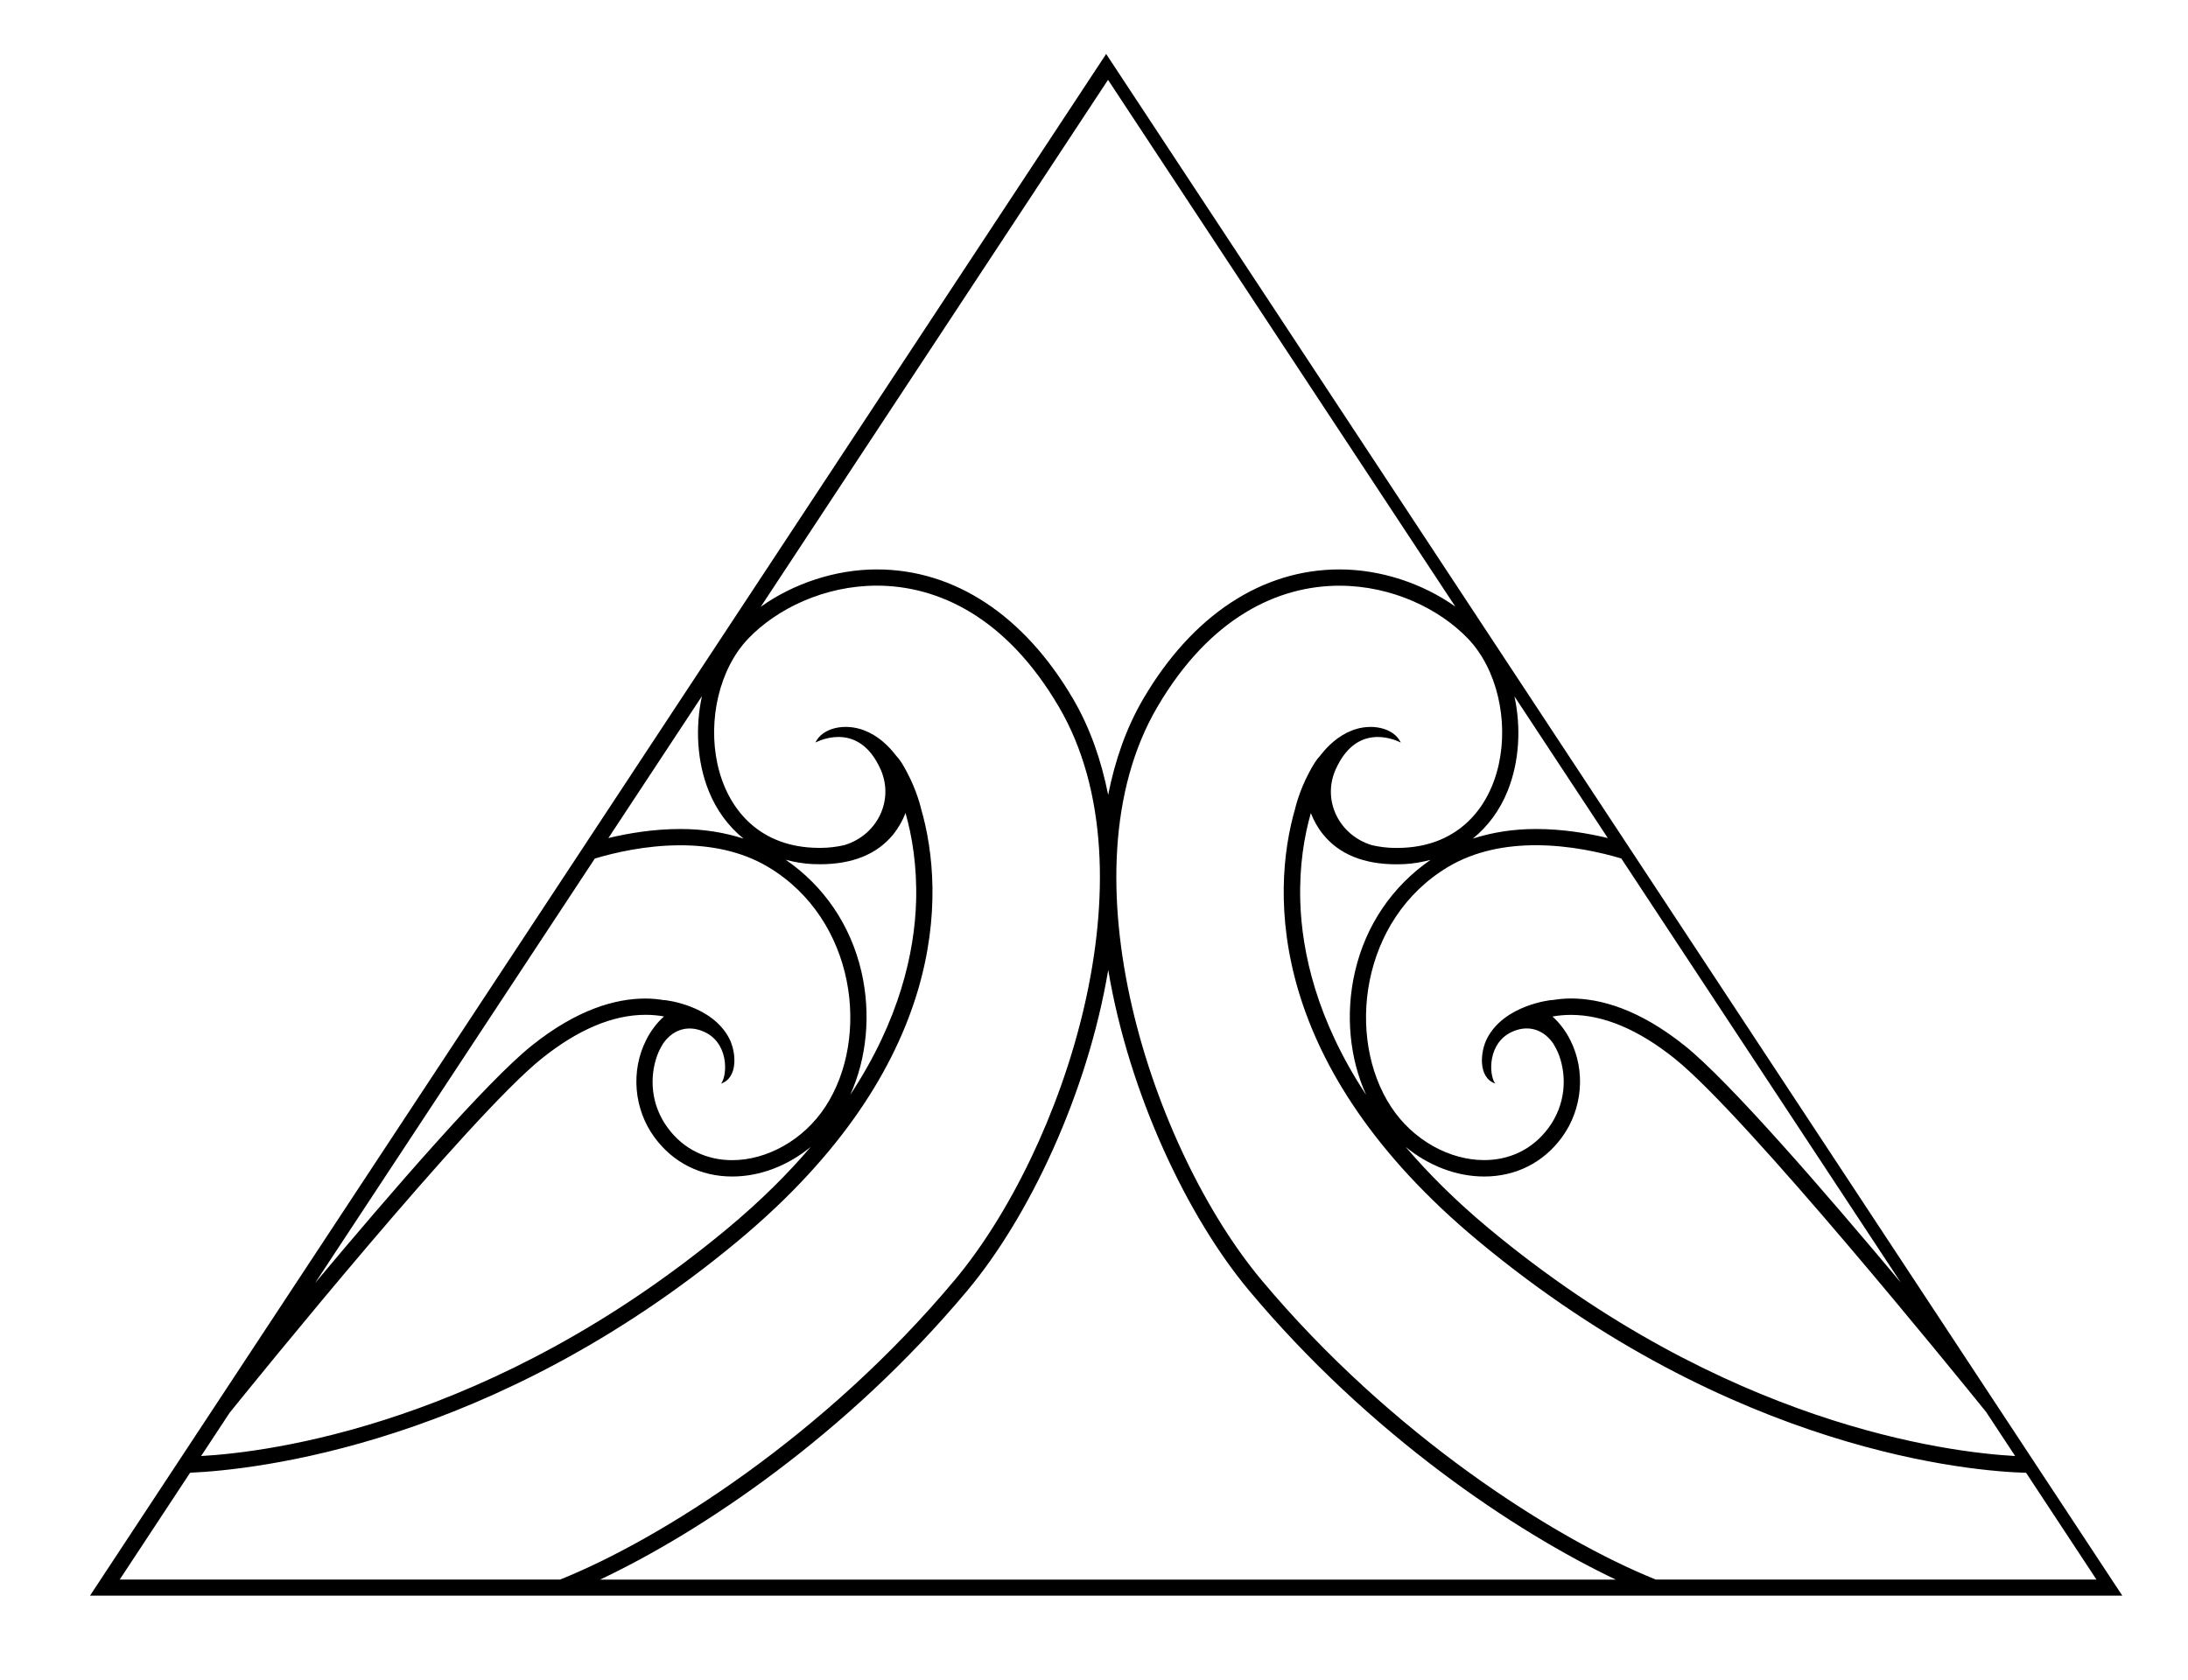 <?xml version="1.0" encoding="utf-8"?>
<!-- Generator: Adobe Illustrator 24.1.1, SVG Export Plug-In . SVG Version: 6.00 Build 0)  -->
<svg version="1.1" id="Layer_1" xmlns="http://www.w3.org/2000/svg" xmlns:xlink="http://www.w3.org/1999/xlink" x="0px" y="0px"
	 viewBox="0 0 360 276.48" style="enable-background:new 0 0 360 276.48;" xml:space="preserve">
<style type="text/css">
	.st0{clip-path:url(#SVGID_2_);}
</style>
<g>
	<defs>
		<polygon id="SVGID_1_" points="182,8.88 14.15,263.6 349.85,263.6 		"/>
	</defs>
	<clipPath id="SVGID_2_">
		<use xlink:href="#SVGID_1_"  style="overflow:visible;"/>
	</clipPath>
	<path class="st0" d="M183.43,10.01l-0.16-0.25L18.35-240.53l-1.1-1.67L-150.29,12.06h0L-315.37,262.6H14.79h4.9h330.16
		L183.43,10.01z M331.56,239.62c-11.02-0.61-47.69-5.11-86.58-37.44c-5.46-4.54-9.95-9.04-13.71-13.44
		c3.74,3.07,8.31,4.88,12.93,4.88c5.2,0,9.74-2.29,12.78-6.44c3.41-4.65,3.95-10.95,1.37-16.04c-0.78-1.54-1.78-2.84-2.92-3.85
		c0.92-0.17,1.93-0.27,3.04-0.27c5.37,0,11.12,2.42,17.07,7.19c11.72,9.39,46.43,52.2,51.25,58.17L331.56,239.62z M312.75,211.07
		c-12.32-14.73-28.19-33.08-35.54-38.97c-7.52-6.02-13.88-7.78-18.75-7.78c-1.09,0-2.08,0.11-3.02,0.26c-0.1,0.01-0.13,0-0.24,0.01
		c0,0-7.67,0.77-10.53,6.31c-1.1,2.13-1.55,6.4,1.34,7.42c-1.07-1.42-1.33-6.95,3.14-8.67c2.62-1.01,4.93-0.03,6.38,2.04
		c0.38,0.63,0.74,1.29,1,2.01c0,0.01,0,0.02,0.01,0.02c1.27,3.55,1.06,8.05-1.73,11.86c-2.7,3.68-6.57,5.34-10.62,5.34
		c-5.68,0-11.71-3.27-15.32-8.78c-7.45-11.37-5.04-30.84,9.37-39.46c4.5-2.69,9.63-3.58,14.45-3.58c5.65,0,10.81,1.21,14.07,2.18
		L312.75,211.07z M224.78,180.19c-8.15-12.35-10.59-23.5-10.84-31.85c-0.18-5.87,0.67-10.82,1.74-14.53
		c0.47,1.22,1.13,2.43,2.04,3.54c2.65,3.25,6.7,4.89,12.04,4.89c0.41,0,0.83-0.01,1.26-0.03c1.53-0.07,2.97-0.34,4.36-0.7
		c-6.22,4.28-10.67,10.69-12.45,18.44C221.33,166.91,222.05,174.2,224.78,180.19z M249.18,114.61l15.36,23.31
		c-3.25-0.78-7.38-1.49-11.84-1.49h0c-3.78,0-7.22,0.57-10.37,1.58c2.46-2,4.44-4.63,5.74-7.88
		C249.99,125.33,250.29,119.74,249.18,114.61z M239.45,99.83c-5.39-3.83-12.29-6.12-19.06-6.12c-12.77,0-24.23,7.56-32.28,21.29
		c-2.83,4.83-4.66,10.18-5.78,15.81c-1.12-5.62-2.95-10.98-5.78-15.81c-8.04-13.73-19.5-21.29-32.28-21.29
		c-6.79,0-13.7,2.3-19.1,6.15l57.14-86.72L239.45,99.83z M179.88,9.42H90.44c11.08-3.44,19.25-11.69,24.86-24.98
		c10.89-25.77,8.31-51.1,5.59-64.54L179.88,9.42z M116.52-86.74c2.38,8.47,9.37,39.19-3.7,70.13C104.84,2.27,92.41,8.6,77.57,8.6
		c-0.07,0-0.14,0-0.21,0C60.14,8.53,46.56-5.1,48.93-22.99c1.61-12.17,9.17-16.04,16.23-16.04c2.9,0,5.71,0.65,7.99,1.65
		c2.92,1.28,5.17,3.26,6.74,5.61c6.25,11.35-5.16,18.03-10.63,15.59c-2.84-1.08-3.85-3.72-3.26-6.45c-2.54,3.24-0.14,9.33,6.5,9.33
		c8.72,0,14.89-10.74,14.89-10.74c0,0,0,0,0,0c3.69-5.48,7.85-15.46,7.53-32.47c-0.63-33.46-12.18-69.52-22.13-96.56L116.52-86.74z
		 M66.41,9.42H47.33V-9.94c1.2,3.87,3.16,7.46,5.87,10.57C56.72,4.66,61.29,7.64,66.41,9.42z M92.23-56.47
		c0.31,16.38-3.71,25.86-7.12,30.92c-0.87-6.21-4.82-11.66-10.88-14.31c-2.77-1.21-5.99-1.87-9.07-1.87
		c-8.78,0-15.17,5.02-17.83,13.61v-102.52c1.96,1.6,4.48,2.72,7.6,2.72c5.55,0,10.92-2.97,14.02-7.74
		c1.55-2.39,3.38-6.71,2.84-12.89C81.61-122.31,91.57-91.68,92.23-56.47z M55.91-130.69c-5.95-0.17-8.31-4.34-8.98-7.44
		c-1.01-4.67,0.37-9.91,4.84-10.37c2.69-0.28,3.99,0.91,4.87,1.73c-0.53-2.24-2.69-3.57-5.07-3.57c-3.83,0-6.9,3.7-6.9,8.69v2.13
		c0-0.01-0.03-0.09-0.03-0.09V9.42H18.8V-146.2c0-14.17,8.94-23.87,17.52-25.86c2.39-0.55,5.19-1.01,8.17-1.01
		c7.73,0,16.58,3.06,22.06,15.36C73.89-141.26,64.93-131.35,55.91-130.69z M17.24-237.4l45.86,69.6c-4.82-5.19-11.09-7.96-18.6-7.96
		c-2.75,0-5.7,0.36-8.78,1.08c-7.68,1.78-15.66,9.19-18.47,20.15c-2.82-10.96-10.79-18.37-18.47-20.15
		c-3.08-0.71-6.03-1.08-8.78-1.08c-7.51,0-13.78,2.76-18.6,7.95L17.24-237.4z M-32.07-157.71c5.48-12.3,14.33-15.36,22.06-15.36
		c2.97,0,5.78,0.45,8.17,1.01c8.59,1.99,17.52,11.69,17.52,25.86V9.42h-25.83v-151.06c0-5-3.07-8.69-6.9-8.69
		c-2.38,0-4.55,1.34-5.07,3.57c0.88-0.83,2.18-2.01,4.87-1.73c4.48,0.46,5.85,5.7,4.84,10.37c-0.67,3.1-3.03,7.28-8.99,7.44
		C-30.43-131.34-39.4-141.26-32.07-157.71z M-34.47-135.66c3.1,4.77,8.47,7.74,14.02,7.74c3.13,0,5.64-1.12,7.6-2.72v102.52
		c-2.66-8.59-9.05-13.6-17.82-13.6c-3.08,0-6.3,0.67-9.07,1.87c-6.07,2.65-10.01,8.1-10.88,14.31c-3.41-5.06-7.43-14.54-7.12-30.93
		c0.63-33.44,10.38-65.39,20.53-92.91C-38.02-142.76-36.09-138.15-34.47-135.66z M-82.03-86.73l42.77-64.91
		c-9.97,26.84-20.52,60.1-21.17,95.12c-0.37,19.53,5.16,29.76,9.12,34.58c2.29,3.12,7.2,8.63,13.46,8.63c6.64,0,9.04-6.09,6.5-9.33
		c0.59,2.73-0.42,5.37-3.26,6.45c-5.47,2.45-16.9-4.25-10.62-15.61c0.11-0.2,0.18-0.34,0.27-0.52c1.54-2.11,3.62-3.9,6.31-5.07
		c2.28-1,5.1-1.65,7.99-1.65c7.06,0,14.61,3.87,16.23,16.04C-12.07-5.1-25.65,8.53-42.87,8.6c-0.07,0-0.14,0-0.21,0
		c-14.84,0-27.27-6.32-35.25-25.21C-91.36-47.45-84.43-78.14-82.03-86.73z M-12.84-9.94V9.42h-19.13c5.17-1.78,9.74-4.76,13.26-8.78
		C-16-2.48-14.04-6.07-12.84-9.94z M-86.4-80.1c-2.72,13.42-5.31,38.75,5.59,64.54C-75.2-2.27-67.02,5.98-56.04,9.42h-89.35
		L-86.4-80.1z M-147.84,13.13l18.59,28.21h-21.67c-9.37,0-17.14,4.65-22.38,10.43L-147.84,13.13z M-177.63,64.78
		c1.9-8.67,12.44-20.79,26.71-20.79h23.41L-110.37,70h-21.59c-0.03-0.01-0.02-0.02-0.08-0.02h-3.94c0,0-5.15,0-10.04,0
		c-4.89,0-8.5,3-8.5,6.75c0,2.33,1.31,4.45,3.5,4.96c-0.81-0.86-1.97-2.13-1.69-4.76c0.45-4.38,5.57-5.72,10.14-4.74
		c3.05,0.66,7.18,2.99,7.29,8.9c-0.32,6.93-5.32,14.03-18.3,14.03c-0.8,0-1.64-0.03-2.5-0.08C-173.81,93.9-180.1,76.05-177.63,64.78
		z M-108.63,72.64l20.23,30.71c-5.1-4.59-11.94-7.97-19.94-7.97h-33.84c1.84-0.88,3.53-1.91,4.88-3.27
		c3.04-3.05,4.71-7.21,4.71-11.73c0-3.2-1.18-5.75-2.83-7.73H-108.63z M-178.89,60.27c-0.59,1.35-1.04,2.68-1.31,3.95
		c-1.7,7.77,0.39,17.03,5.32,23.59c2.57,3.42,5.85,5.89,9.57,7.57h-36.71L-178.89,60.27z M-203.76,98.01h95.42
		c14.27,0,24.82,12.12,26.71,20.79c2.47,11.27-3.81,29.12-21.54,30.27c-0.87,0.06-1.7,0.08-2.5,0.08
		c-13.44,0-18.38-7.61-18.37-14.76c0-0.66,0.14-1.22,0.26-1.8c1.07-4.04,4.36-5.8,6.92-6.35c4.57-0.98,9.69,0.36,10.14,4.74
		c0.27,2.63-0.89,3.9-1.7,4.76c2.19-0.52,3.5-2.63,3.5-4.96c0-3.75-3.61-6.75-8.5-6.75H-115c0,0,0.01,0,0.01,0H-220.9L-203.76,98.01
		z M-79.05,118.24c-0.09-0.39-0.21-0.8-0.33-1.2l22.29,33.83h-40.84c5.46-1.4,10.09-4.44,13.55-9.04
		C-79.44,135.27-77.35,126.01-79.05,118.24z M-222.64,126.66h98.8c-1.65,1.98-2.83,4.54-2.83,7.73c-0.01,4.52,1.67,8.69,4.71,11.73
		c2.29,2.3,5.4,3.83,9.03,4.74h-110.84c-8.19,0-15.16,3.56-20.29,8.31L-222.64,126.66z M-250.48,174.3
		c1.9-8.67,12.44-20.79,26.71-20.79h168.42l17.14,26.02h-166.66c-0.02,0-0.01-0.01-0.03-0.01h-3.94c0,0-5.15,0-10.04,0
		c-4.89,0-8.5,3-8.5,6.75c0,2.33,1.31,4.45,3.5,4.96c-0.81-0.86-1.97-2.13-1.69-4.76c0.45-4.38,5.57-5.72,10.14-4.74
		c3.06,0.66,7.2,2.99,7.29,8.94c0,0.01,0,0.01,0,0.01c-0.34,6.91-5.34,13.98-18.3,13.98c-0.8,0-1.64-0.03-2.5-0.08
		C-246.67,203.42-252.95,185.57-250.48,174.3z M-36.47,182.15l21,31.88c-5.17-4.99-12.33-8.79-20.8-8.79h-179.51
		c2.16-0.92,4.09-2.08,5.63-3.62c3.04-3.05,4.71-7.21,4.71-11.73c0-3.2-1.18-5.75-2.83-7.73H-36.47z M-252.64,172.2
		c-0.16,0.52-0.31,1.04-0.42,1.54c-1.7,7.77,0.39,17.03,5.32,23.59c2.77,3.68,6.36,6.27,10.46,7.92h-37.13L-252.64,172.2z
		 M-310.47,259.96l15.44-23.43h243.26c-1.65,1.98-2.83,4.54-2.83,7.73c-0.01,4.52,1.67,8.69,4.71,11.73c1.7,1.71,3.83,3.02,6.3,3.97
		H-310.47z M-33.59,259.02c-13.14,0-18.12-7.27-18.33-14.28c0.23-5.71,4.26-7.99,7.26-8.64c4.57-0.98,9.69,0.36,10.14,4.74
		c0.27,2.63-0.89,3.9-1.69,4.76c2.19-0.52,3.5-2.63,3.5-4.96c0-3.75-3.61-6.75-8.5-6.75c-4.89,0-10.04,0-10.04,0h-3.94
		c-0.01,0,0,0-0.01,0h-238.08l17.14-26.02h239.88c14.27,0,24.82,12.12,26.71,20.79c2.47,11.27-3.81,29.12-21.54,30.27
		C-31.96,258.99-32.79,259.02-33.59,259.02z M-23.31,259.96c4.36-1.62,8.1-4.4,11.02-8.27c4.93-6.55,7.02-15.81,5.32-23.59
		c-0.15-0.68-0.35-1.38-0.59-2.08l22.36,33.94H-23.31z M17.24,258.88L-145.39,12.06h325.26L29.87,239.72l-0.18,0l-0.04,0
		c0.03,0.08,0.04,0.16,0.06,0.25L17.24,258.88z M141.74,159.94c-1.78-7.74-6.23-14.16-12.45-18.44c1.39,0.36,2.83,0.63,4.36,0.7
		c0.43,0.02,0.85,0.03,1.26,0.03c5.34,0,9.39-1.64,12.04-4.89c0.9-1.11,1.56-2.32,2.04-3.54c1.06,3.71,1.91,8.67,1.74,14.53
		c-0.25,8.36-2.69,19.51-10.84,31.85C142.61,174.2,143.34,166.91,141.74,159.94z M135.79,182.15c-3.61,5.51-9.64,8.78-15.32,8.78
		c-4.05,0-7.92-1.66-10.62-5.34c-2.79-3.8-3-8.3-1.73-11.86c0-0.01,0-0.01,0.01-0.02c0.26-0.73,0.62-1.38,1-2.01
		c1.45-2.07,3.76-3.05,6.38-2.04c4.47,1.72,4.21,7.25,3.14,8.67c2.89-1.02,2.44-5.3,1.34-7.42c-2.85-5.53-10.53-6.31-10.53-6.31
		c-0.11-0.01-0.14-0.01-0.24-0.01c-0.94-0.15-1.93-0.26-3.02-0.26c-4.87,0-11.23,1.75-18.75,7.78c-7.37,5.91-23.3,24.33-35.62,39.06
		l46.04-69.88c3.24-0.97,8.41-2.18,14.08-2.18c4.82,0,9.96,0.89,14.45,3.58C140.83,151.31,143.25,170.78,135.79,182.15z
		 M107.69,187.18c3.04,4.15,7.58,6.44,12.78,6.44c4.62,0,9.19-1.8,12.93-4.88c-3.76,4.41-8.25,8.9-13.71,13.44
		c-38.8,32.26-75.47,36.82-86.6,37.44l4.7-7.13c4.4-5.46,39.54-48.83,51.35-58.29c5.95-4.77,11.7-7.19,17.07-7.19
		c1.11,0,2.13,0.1,3.04,0.27c-1.14,1.01-2.14,2.31-2.92,3.85C103.74,176.23,104.28,182.53,107.69,187.18z M111.96,136.43
		L111.96,136.43c-4.48,0-8.62,0.71-11.86,1.49l15.39-23.35c-1.11,5.15-0.82,10.75,1.1,15.56c1.3,3.25,3.28,5.88,5.74,7.88
		C119.19,137,115.75,136.43,111.96,136.43z M19.69,259.96l11.59-17.59c10.57-0.47,49.74-4.55,90.12-38.13
		c34.63-28.79,34.21-57.14,30.15-71.14c-0.01-0.04-0.01-0.05-0.02-0.09c0,0-0.65-2.86-2.31-5.94c-0.65-1.27-1.26-2.18-1.72-2.64
		c-1.34-1.75-3.03-3.34-5.25-4.21c-3.22-1.27-6.94-0.45-8.08,1.97c1.37-0.67,7.36-3.09,10.72,4.43c2.26,5.07-0.54,10.83-5.96,12.46
		c-1.19,0.27-2.49,0.46-4.02,0.46c-0.37,0-0.75-0.01-1.14-0.03c-18.19-0.84-20.18-24.44-10.67-34.4c4.7-4.92,12.53-8.73,21.17-8.73
		c10.1,0,21.32,5.21,29.96,19.96c16.03,27.37,0.73,72.95-17.14,94.31c-21.42,25.61-48.35,42.64-64.93,49.3H19.69z M98.73,259.96
		c16.56-7.83,40.48-23.72,60.44-47.58c10.08-12.05,19.72-32.24,23.17-52.75c3.45,20.51,13.09,40.7,23.17,52.75
		c19.89,23.77,43.78,39.7,60.35,47.58H98.73z M207.56,210.66c-17.87-21.36-33.17-66.94-17.14-94.31
		c8.64-14.75,19.86-19.96,29.96-19.96c8.64,0,16.47,3.81,21.17,8.73c9.52,9.96,7.53,33.56-10.67,34.4
		c-0.39,0.02-0.77,0.03-1.14,0.03c-1.53,0-2.83-0.19-4.02-0.46c-5.42-1.64-8.22-7.39-5.96-12.46c3.36-7.53,9.34-5.11,10.72-4.43
		c-1.14-2.43-4.86-3.25-8.08-1.97c-2.22,0.88-3.91,2.47-5.25,4.21c-0.46,0.46-1.07,1.37-1.73,2.64c-1.66,3.08-2.31,5.93-2.31,5.93
		c-0.01,0.04-0.01,0.05-0.02,0.09c-4.06,14-4.48,42.35,30.15,71.14c41.99,34.91,81.64,37.91,90.12,38.14l11.58,17.57h-72.51
		C255.86,253.28,228.95,236.23,207.56,210.66z"/>
</g>
</svg>
